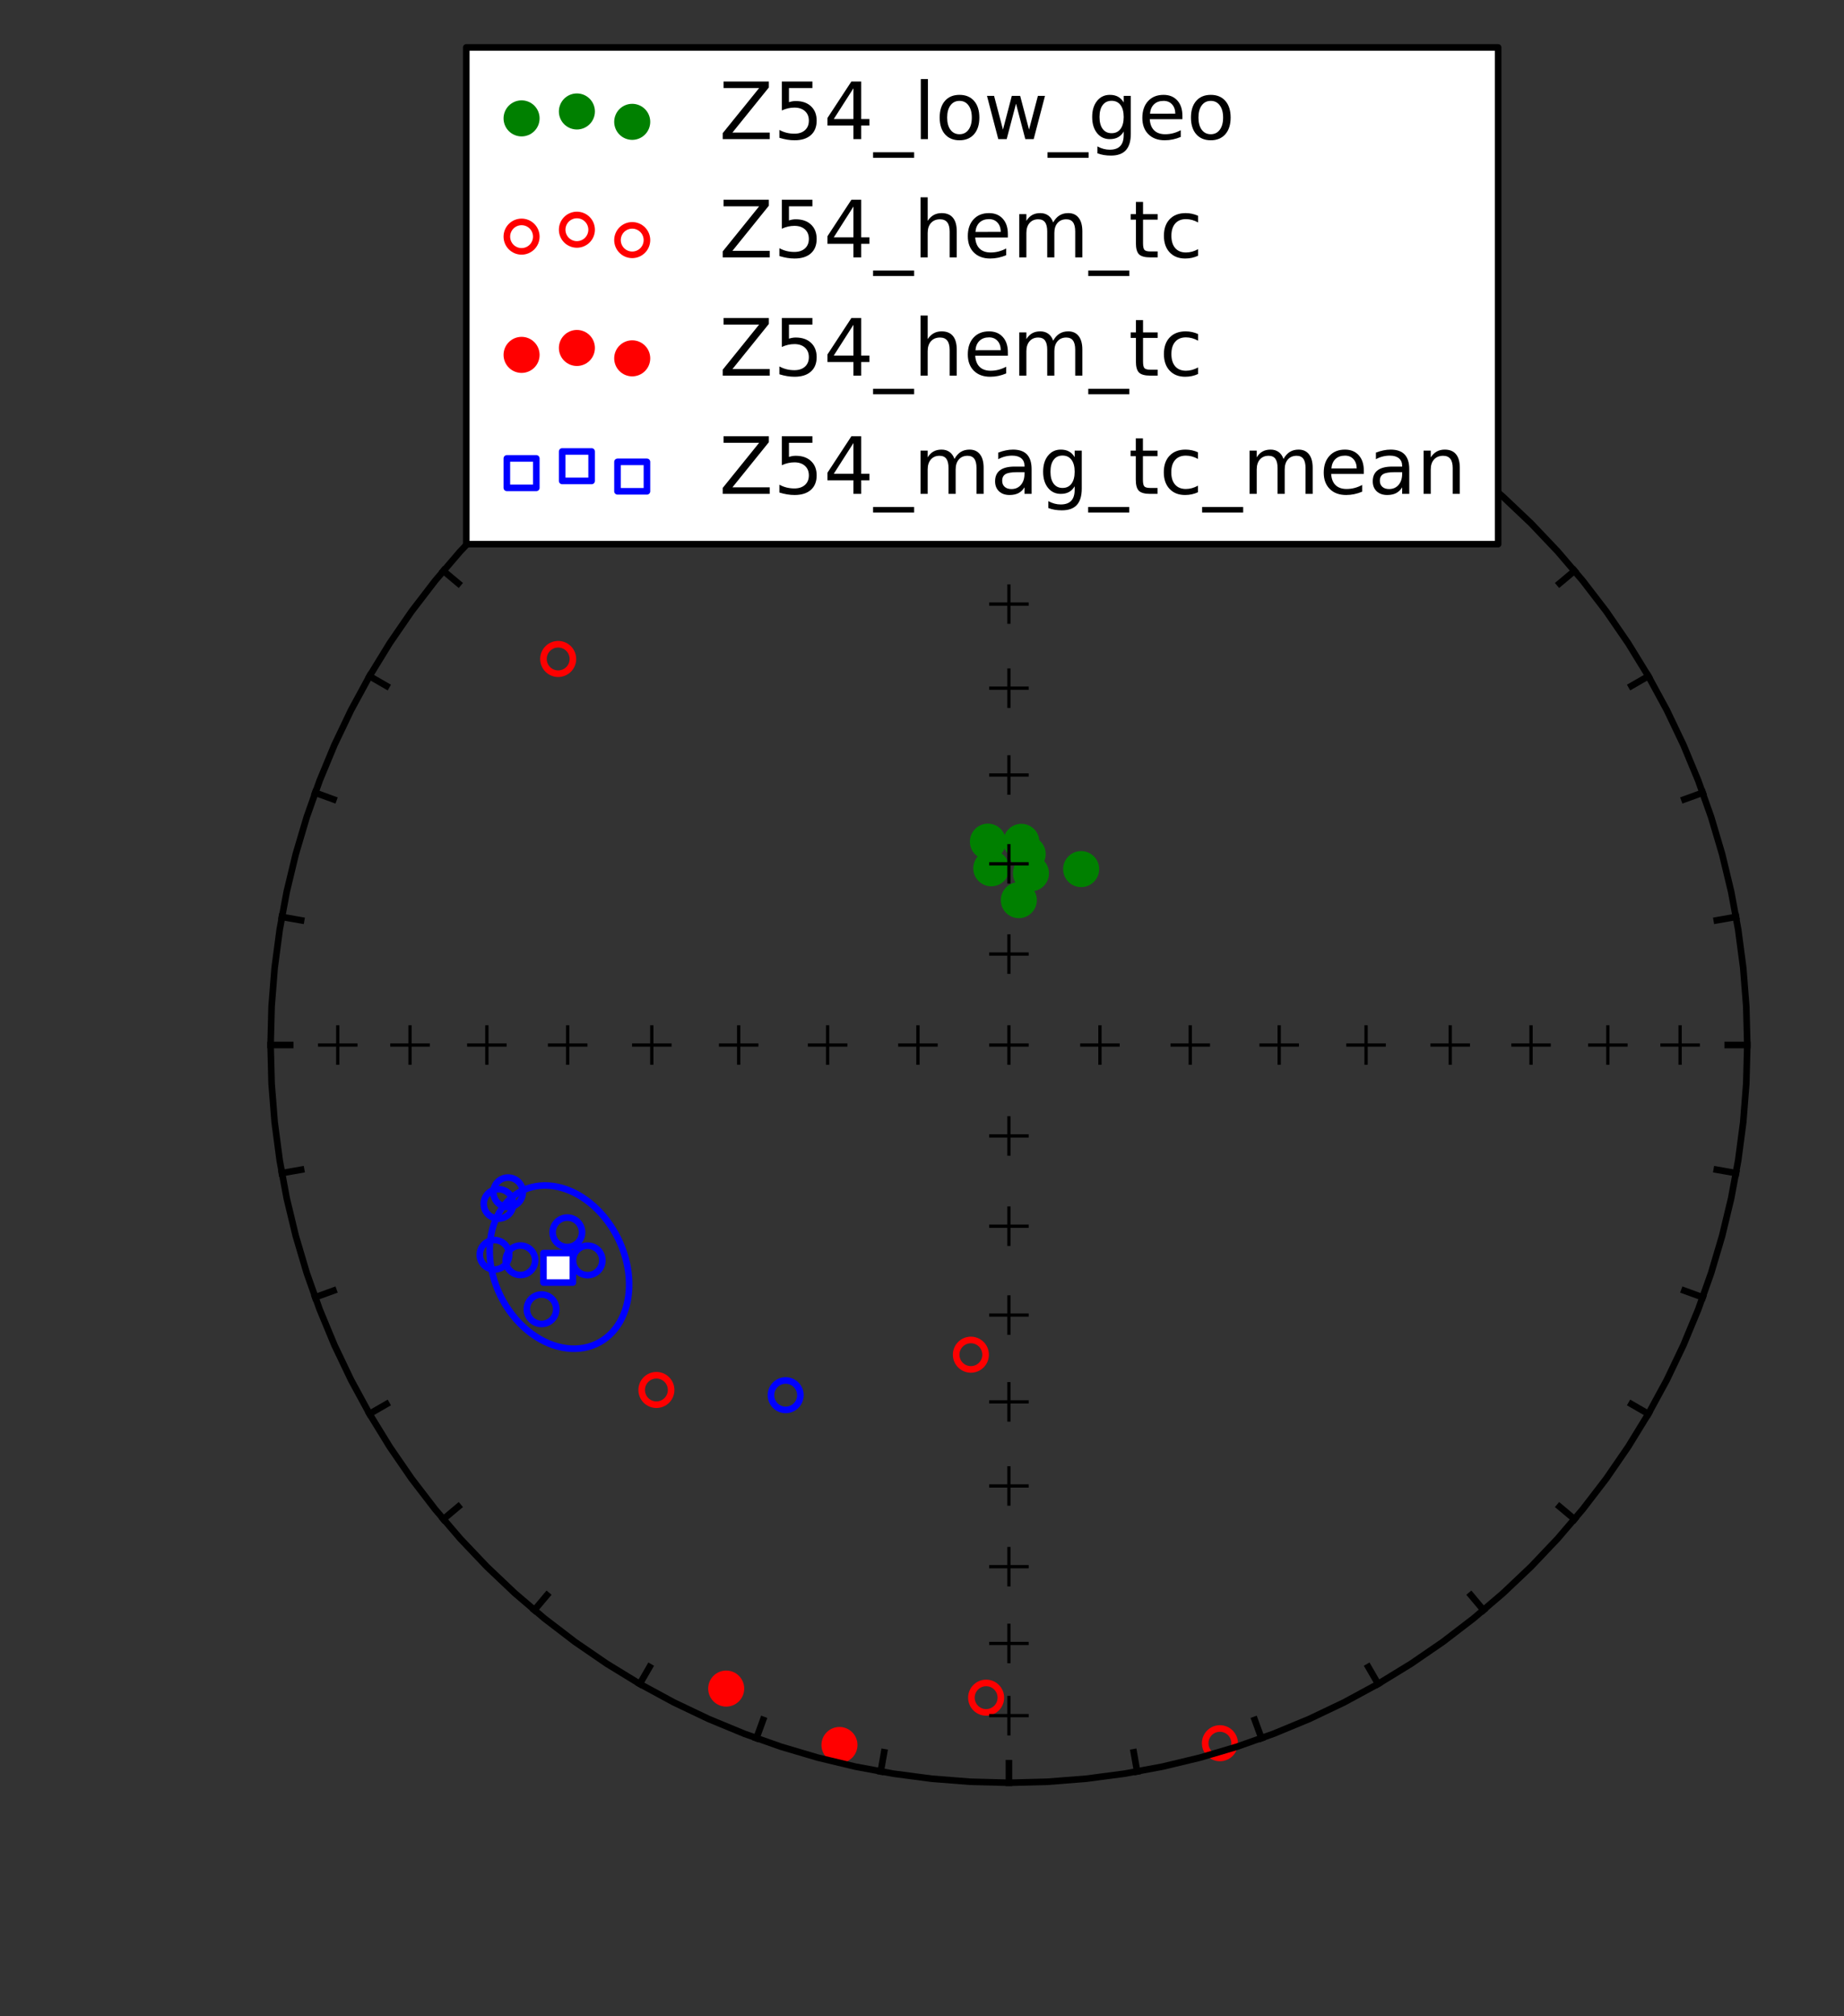 <?xml version="1.0" encoding="utf-8" standalone="no"?>
<!DOCTYPE svg PUBLIC "-//W3C//DTD SVG 1.1//EN"
  "http://www.w3.org/Graphics/SVG/1.1/DTD/svg11.dtd">
<!-- Created with matplotlib (http://matplotlib.org/) -->
<svg height="306pt" version="1.1" viewBox="0 0 280 306" width="280pt" xmlns="http://www.w3.org/2000/svg" xmlns:xlink="http://www.w3.org/1999/xlink">
 <rect x="0" y="0" width="280" height="306" fill="#333333" stroke="none"/>
 <defs>
  <style type="text/css">
*{stroke-linecap:butt;stroke-linejoin:round;stroke-miterlimit:100000;}
  </style>
 </defs>
 <g id="figure_1">
  <g id="patch_1">
   <path d="M 0 306.188 
L 280.466 306.188 
L 280.466 0 
L 0 0 
L 0 306.188 
z
" style="fill:none;"/>
  </g>
  <g id="axes_1">
   <g id="PathCollection_1">
    <defs>
     <path d="M 0 2.236 
C 0.593 2.236 1.162 2 1.581 1.581 
C 2 1.162 2.236 0.593 2.236 0 
C 2.236 -0.593 2 -1.162 1.581 -1.581 
C 1.162 -2 0.593 -2.236 0 -2.236 
C -0.593 -2.236 -1.162 -2 -1.581 -1.581 
C -2 -1.162 -2.236 -0.593 -2.236 0 
C -2.236 0.593 -2 1.162 -1.581 1.581 
C -1.162 2 -0.593 2.236 0 2.236 
z
" id="mafe1037459" style="stroke:#008000;"/>
    </defs>
    <g clip-path="url(#p8e1081df05)">
     <use style="fill:#008000;stroke:#008000;" x="150.008" xlink:href="#mafe1037459" y="127.745"/>
     <use style="fill:#008000;stroke:#008000;" x="155.09" xlink:href="#mafe1037459" y="127.774"/>
     <use style="fill:#008000;stroke:#008000;" x="156.544" xlink:href="#mafe1037459" y="132.551"/>
     <use style="fill:#008000;stroke:#008000;" x="164.165" xlink:href="#mafe1037459" y="131.91"/>
     <use style="fill:#008000;stroke:#008000;" x="150.521" xlink:href="#mafe1037459" y="131.79"/>
     <use style="fill:#008000;stroke:#008000;" x="154.702" xlink:href="#mafe1037459" y="136.622"/>
     <use style="fill:#008000;stroke:#008000;" x="156.047" xlink:href="#mafe1037459" y="129.619"/>
    </g>
   </g>
   <g id="PathCollection_2">
    <defs>
     <path d="M 0 2.236 
C 0.593 2.236 1.162 2 1.581 1.581 
C 2 1.162 2.236 0.593 2.236 0 
C 2.236 -0.593 2 -1.162 1.581 -1.581 
C 1.162 -2 0.593 -2.236 0 -2.236 
C -0.593 -2.236 -1.162 -2 -1.581 -1.581 
C -2 -1.162 -2.236 -0.593 -2.236 0 
C -2.236 0.593 -2 1.162 -1.581 1.581 
C -1.162 2 -0.593 2.236 0 2.236 
z
" id="C0_0_effc4c4418"/>
    </defs>
    <g clip-path="url(#p8e1081df05)">
     <use style="fill:none;stroke:#0000ff;" x="82.231" xlink:href="#C0_0_effc4c4418" y="198.713"/>
    </g>
    <g clip-path="url(#p8e1081df05)">
     <use style="fill:none;stroke:#0000ff;" x="86.149" xlink:href="#C0_0_effc4c4418" y="187.037"/>
    </g>
    <g clip-path="url(#p8e1081df05)">
     <use style="fill:none;stroke:#0000ff;" x="89.233" xlink:href="#C0_0_effc4c4418" y="191.304"/>
    </g>
    <g clip-path="url(#p8e1081df05)">
     <use style="fill:none;stroke:#0000ff;" x="79.029" xlink:href="#C0_0_effc4c4418" y="191.283"/>
    </g>
    <g clip-path="url(#p8e1081df05)">
     <use style="fill:none;stroke:#0000ff;" x="119.3" xlink:href="#C0_0_effc4c4418" y="211.758"/>
    </g>
    <g clip-path="url(#p8e1081df05)">
     <use style="fill:none;stroke:#0000ff;" x="75.084" xlink:href="#C0_0_effc4c4418" y="190.449"/>
    </g>
    <g clip-path="url(#p8e1081df05)">
     <use style="fill:none;stroke:#0000ff;" x="75.689" xlink:href="#C0_0_effc4c4418" y="182.723"/>
    </g>
    <g clip-path="url(#p8e1081df05)">
     <use style="fill:none;stroke:#0000ff;" x="77.151" xlink:href="#C0_0_effc4c4418" y="180.965"/>
    </g>
   </g>
   <g id="PathCollection_3">
    <defs>
     <path d="M 0 2.236 
C 0.593 2.236 1.162 2 1.581 1.581 
C 2 1.162 2.236 0.593 2.236 0 
C 2.236 -0.593 2 -1.162 1.581 -1.581 
C 1.162 -2 0.593 -2.236 0 -2.236 
C -0.593 -2.236 -1.162 -2 -1.581 -1.581 
C -2 -1.162 -2.236 -0.593 -2.236 0 
C -2.236 0.593 -2 1.162 -1.581 1.581 
C -1.162 2 -0.593 2.236 0 2.236 
z
" id="C1_0_624ee12e65"/>
    </defs>
    <g clip-path="url(#p8e1081df05)">
     <use style="fill:none;stroke:#ff0000;" x="185.236" xlink:href="#C1_0_624ee12e65" y="264.582"/>
    </g>
    <g clip-path="url(#p8e1081df05)">
     <use style="fill:none;stroke:#ff0000;" x="99.67" xlink:href="#C1_0_624ee12e65" y="210.966"/>
    </g>
    <g clip-path="url(#p8e1081df05)">
     <use style="fill:none;stroke:#ff0000;" x="147.423" xlink:href="#C1_0_624ee12e65" y="205.612"/>
    </g>
    <g clip-path="url(#p8e1081df05)">
     <use style="fill:none;stroke:#ff0000;" x="84.756" xlink:href="#C1_0_624ee12e65" y="100.018"/>
    </g>
    <g clip-path="url(#p8e1081df05)">
     <use style="fill:none;stroke:#ff0000;" x="125.069" xlink:href="#C1_0_624ee12e65" y="74.635"/>
    </g>
    <g clip-path="url(#p8e1081df05)">
     <use style="fill:none;stroke:#ff0000;" x="149.738" xlink:href="#C1_0_624ee12e65" y="257.668"/>
    </g>
   </g>
   <g id="PathCollection_4">
    <defs>
     <path d="M 0 2.236 
C 0.593 2.236 1.162 2 1.581 1.581 
C 2 1.162 2.236 0.593 2.236 0 
C 2.236 -0.593 2 -1.162 1.581 -1.581 
C 1.162 -2 0.593 -2.236 0 -2.236 
C -0.593 -2.236 -1.162 -2 -1.581 -1.581 
C -2 -1.162 -2.236 -0.593 -2.236 0 
C -2.236 0.593 -2 1.162 -1.581 1.581 
C -1.162 2 -0.593 2.236 0 2.236 
z
" id="m7f34f77a0b" style="stroke:#ff0000;"/>
    </defs>
    <g clip-path="url(#p8e1081df05)">
     <use style="fill:#ff0000;stroke:#ff0000;" x="110.269" xlink:href="#m7f34f77a0b" y="256.29"/>
     <use style="fill:#ff0000;stroke:#ff0000;" x="127.467" xlink:href="#m7f34f77a0b" y="264.85"/>
    </g>
   </g>
   <g id="PathCollection_5">
    <defs>
     <path d="M -2.236 2.236 
L 2.236 2.236 
L 2.236 -2.236 
L -2.236 -2.236 
z
" id="m9bbf972048" style="stroke:#0000ff;"/>
    </defs>
    <g clip-path="url(#p8e1081df05)">
     <use style="fill:#ffffff;stroke:#0000ff;" x="84.754" xlink:href="#m9bbf972048" y="192.429"/>
    </g>
   </g>
   <g id="line2d_1">
    <path clip-path="url(#p8e1081df05)" d="M 153.201 46.636 
L 159.069 46.789 
L 164.92 47.249 
L 170.74 48.015 
L 176.511 49.083 
L 182.218 50.451 
L 187.846 52.116 
L 193.379 54.073 
L 198.802 56.317 
L 204.099 58.84 
L 209.258 61.638 
L 214.262 64.701 
L 219.1 68.021 
L 223.756 71.59 
L 228.219 75.397 
L 232.477 79.432 
L 236.517 83.685 
L 240.329 88.142 
L 243.902 92.793 
L 247.227 97.625 
L 250.294 102.623 
L 253.094 107.775 
L 255.621 113.066 
L 257.868 118.482 
L 259.827 124.008 
L 261.494 129.629 
L 262.864 135.329 
L 263.934 141.093 
L 264.7 146.906 
L 265.16 152.75 
L 265.314 158.61 
L 265.16 164.47 
L 264.7 170.314 
L 263.934 176.127 
L 262.864 181.891 
L 261.494 187.591 
L 259.827 193.212 
L 257.868 198.738 
L 255.621 204.154 
L 253.094 209.445 
L 250.294 214.597 
L 247.227 219.595 
L 243.902 224.427 
L 240.329 229.078 
L 236.517 233.535 
L 232.477 237.788 
L 228.219 241.823 
L 223.756 245.63 
L 219.1 249.199 
L 214.262 252.519 
L 209.258 255.582 
L 204.099 258.38 
L 198.802 260.903 
L 193.379 263.147 
L 187.846 265.104 
L 182.218 266.769 
L 176.511 268.137 
L 170.74 269.205 
L 164.92 269.971 
L 159.069 270.431 
L 153.201 270.584 
L 147.334 270.431 
L 141.482 269.971 
L 135.663 269.205 
L 129.892 268.137 
L 124.184 266.769 
L 118.556 265.104 
L 113.024 263.147 
L 107.601 260.903 
L 102.303 258.38 
L 97.145 255.582 
L 92.14 252.519 
L 87.303 249.199 
L 82.646 245.63 
L 78.183 241.823 
L 73.926 237.788 
L 69.885 233.535 
L 66.073 229.078 
L 62.5 224.427 
L 59.176 219.595 
L 56.109 214.597 
L 53.308 209.445 
L 50.781 204.154 
L 48.535 198.738 
L 46.576 193.212 
L 44.909 187.591 
L 43.538 181.891 
L 42.469 176.127 
L 41.703 170.314 
L 41.242 164.47 
L 41.088 158.61 
L 41.242 152.75 
L 41.703 146.906 
L 42.469 141.093 
L 43.538 135.329 
L 44.909 129.629 
L 46.576 124.008 
L 48.535 118.482 
L 50.781 113.066 
L 53.308 107.775 
L 56.109 102.623 
L 59.176 97.625 
L 62.5 92.793 
L 66.073 88.142 
L 69.885 83.685 
L 73.926 79.432 
L 78.183 75.397 
L 82.646 71.59 
L 87.303 68.021 
L 92.14 64.701 
L 97.145 61.638 
L 102.303 58.84 
L 107.601 56.317 
L 113.024 54.073 
L 118.556 52.116 
L 124.184 50.451 
L 129.892 49.083 
L 135.663 48.015 
L 141.482 47.249 
L 147.334 46.789 
L 153.201 46.636 
L 153.201 46.636 
" style="fill:none;stroke:#000000;stroke-linecap:square;"/>
   </g>
   <g id="line2d_2">
    <defs>
     <path d="M -3 0 
L 3 0 
M 0 3 
L 0 -3 
" id="m94434e6645" style="stroke:#000000;stroke-width:0.5;"/>
    </defs>
    <g clip-path="url(#p8e1081df05)">
     <use style="stroke:#000000;stroke-width:0.5;" x="153.201" xlink:href="#m94434e6645" y="56.821"/>
     <use style="stroke:#000000;stroke-width:0.5;" x="153.201" xlink:href="#m94434e6645" y="67.781"/>
     <use style="stroke:#000000;stroke-width:0.5;" x="153.201" xlink:href="#m94434e6645" y="79.432"/>
     <use style="stroke:#000000;stroke-width:0.5;" x="153.201" xlink:href="#m94434e6645" y="91.686"/>
     <use style="stroke:#000000;stroke-width:0.5;" x="153.201" xlink:href="#m94434e6645" y="104.449"/>
     <use style="stroke:#000000;stroke-width:0.5;" x="153.201" xlink:href="#m94434e6645" y="117.625"/>
     <use style="stroke:#000000;stroke-width:0.5;" x="153.201" xlink:href="#m94434e6645" y="131.112"/>
     <use style="stroke:#000000;stroke-width:0.5;" x="153.201" xlink:href="#m94434e6645" y="144.808"/>
     <use style="stroke:#000000;stroke-width:0.5;" x="153.201" xlink:href="#m94434e6645" y="158.61"/>
    </g>
   </g>
   <g id="line2d_3">
    <g clip-path="url(#p8e1081df05)">
     <use style="stroke:#000000;stroke-width:0.5;" x="255.116" xlink:href="#m94434e6645" y="158.61"/>
     <use style="stroke:#000000;stroke-width:0.5;" x="244.143" xlink:href="#m94434e6645" y="158.61"/>
     <use style="stroke:#000000;stroke-width:0.5;" x="232.477" xlink:href="#m94434e6645" y="158.61"/>
     <use style="stroke:#000000;stroke-width:0.5;" x="220.208" xlink:href="#m94434e6645" y="158.61"/>
     <use style="stroke:#000000;stroke-width:0.5;" x="207.429" xlink:href="#m94434e6645" y="158.61"/>
     <use style="stroke:#000000;stroke-width:0.5;" x="194.237" xlink:href="#m94434e6645" y="158.61"/>
     <use style="stroke:#000000;stroke-width:0.5;" x="180.733" xlink:href="#m94434e6645" y="158.61"/>
     <use style="stroke:#000000;stroke-width:0.5;" x="167.02" xlink:href="#m94434e6645" y="158.61"/>
    </g>
   </g>
   <g id="line2d_4">
    <g clip-path="url(#p8e1081df05)">
     <use style="stroke:#000000;stroke-width:0.5;" x="153.201" xlink:href="#m94434e6645" y="260.399"/>
     <use style="stroke:#000000;stroke-width:0.5;" x="153.201" xlink:href="#m94434e6645" y="249.439"/>
     <use style="stroke:#000000;stroke-width:0.5;" x="153.201" xlink:href="#m94434e6645" y="237.788"/>
     <use style="stroke:#000000;stroke-width:0.5;" x="153.201" xlink:href="#m94434e6645" y="225.534"/>
     <use style="stroke:#000000;stroke-width:0.5;" x="153.201" xlink:href="#m94434e6645" y="212.771"/>
     <use style="stroke:#000000;stroke-width:0.5;" x="153.201" xlink:href="#m94434e6645" y="199.595"/>
     <use style="stroke:#000000;stroke-width:0.5;" x="153.201" xlink:href="#m94434e6645" y="186.108"/>
     <use style="stroke:#000000;stroke-width:0.5;" x="153.201" xlink:href="#m94434e6645" y="172.412"/>
    </g>
   </g>
   <g id="line2d_5">
    <g clip-path="url(#p8e1081df05)">
     <use style="stroke:#000000;stroke-width:0.5;" x="51.286" xlink:href="#m94434e6645" y="158.61"/>
     <use style="stroke:#000000;stroke-width:0.5;" x="62.26" xlink:href="#m94434e6645" y="158.61"/>
     <use style="stroke:#000000;stroke-width:0.5;" x="73.926" xlink:href="#m94434e6645" y="158.61"/>
     <use style="stroke:#000000;stroke-width:0.5;" x="86.195" xlink:href="#m94434e6645" y="158.61"/>
     <use style="stroke:#000000;stroke-width:0.5;" x="98.973" xlink:href="#m94434e6645" y="158.61"/>
     <use style="stroke:#000000;stroke-width:0.5;" x="112.165" xlink:href="#m94434e6645" y="158.61"/>
     <use style="stroke:#000000;stroke-width:0.5;" x="125.669" xlink:href="#m94434e6645" y="158.61"/>
     <use style="stroke:#000000;stroke-width:0.5;" x="139.383" xlink:href="#m94434e6645" y="158.61"/>
    </g>
   </g>
   <g id="line2d_6">
    <path clip-path="url(#p8e1081df05)" d="M 153.201 46.636 
L 153.201 47.617 
L 153.201 48.607 
L 153.201 49.605 
" style="fill:none;stroke:#000000;stroke-linecap:square;"/>
   </g>
   <g id="line2d_7">
    <path clip-path="url(#p8e1081df05)" d="M 172.669 48.337 
L 172.499 49.304 
L 172.327 50.278 
L 172.153 51.261 
" style="fill:none;stroke:#000000;stroke-linecap:square;"/>
   </g>
   <g id="line2d_8">
    <path clip-path="url(#p8e1081df05)" d="M 191.546 53.389 
L 191.21 54.311 
L 190.871 55.241 
L 190.529 56.179 
" style="fill:none;stroke:#000000;stroke-linecap:square;"/>
   </g>
   <g id="line2d_9">
    <path clip-path="url(#p8e1081df05)" d="M 209.258 61.638 
L 208.766 62.488 
L 208.271 63.345 
L 207.771 64.209 
" style="fill:none;stroke:#000000;stroke-linecap:square;"/>
   </g>
   <g id="line2d_10">
    <path clip-path="url(#p8e1081df05)" d="M 225.266 72.833 
L 224.634 73.585 
L 223.997 74.343 
L 223.355 75.108 
" style="fill:none;stroke:#000000;stroke-linecap:square;"/>
   </g>
   <g id="line2d_11">
    <path clip-path="url(#p8e1081df05)" d="M 239.085 86.634 
L 238.332 87.265 
L 237.573 87.902 
L 236.807 88.543 
" style="fill:none;stroke:#000000;stroke-linecap:square;"/>
   </g>
   <g id="line2d_12">
    <path clip-path="url(#p8e1081df05)" d="M 250.294 102.623 
L 249.443 103.114 
L 248.585 103.609 
L 247.719 104.108 
" style="fill:none;stroke:#000000;stroke-linecap:square;"/>
   </g>
   <g id="line2d_13">
    <path clip-path="url(#p8e1081df05)" d="M 258.553 120.313 
L 257.629 120.648 
L 256.698 120.987 
L 255.759 121.328 
" style="fill:none;stroke:#000000;stroke-linecap:square;"/>
   </g>
   <g id="line2d_14">
    <path clip-path="url(#p8e1081df05)" d="M 263.611 139.166 
L 262.643 139.336 
L 261.667 139.508 
L 260.683 139.682 
" style="fill:none;stroke:#000000;stroke-linecap:square;"/>
   </g>
   <g id="line2d_15">
    <path clip-path="url(#p8e1081df05)" d="M 265.314 158.61 
L 264.331 158.61 
L 263.34 158.61 
L 262.341 158.61 
" style="fill:none;stroke:#000000;stroke-linecap:square;"/>
   </g>
   <g id="line2d_16">
    <path clip-path="url(#p8e1081df05)" d="M 263.611 178.054 
L 262.643 177.884 
L 261.667 177.712 
L 260.683 177.538 
" style="fill:none;stroke:#000000;stroke-linecap:square;"/>
   </g>
   <g id="line2d_17">
    <path clip-path="url(#p8e1081df05)" d="M 258.553 196.907 
L 257.629 196.572 
L 256.698 196.233 
L 255.759 195.892 
" style="fill:none;stroke:#000000;stroke-linecap:square;"/>
   </g>
   <g id="line2d_18">
    <path clip-path="url(#p8e1081df05)" d="M 250.294 214.597 
L 249.443 214.106 
L 248.585 213.611 
L 247.719 213.112 
" style="fill:none;stroke:#000000;stroke-linecap:square;"/>
   </g>
   <g id="line2d_19">
    <path clip-path="url(#p8e1081df05)" d="M 239.085 230.586 
L 238.332 229.955 
L 237.573 229.318 
L 236.807 228.677 
" style="fill:none;stroke:#000000;stroke-linecap:square;"/>
   </g>
   <g id="line2d_20">
    <path clip-path="url(#p8e1081df05)" d="M 225.266 244.387 
L 224.634 243.635 
L 223.997 242.877 
L 223.355 242.112 
" style="fill:none;stroke:#000000;stroke-linecap:square;"/>
   </g>
   <g id="line2d_21">
    <path clip-path="url(#p8e1081df05)" d="M 209.258 255.582 
L 208.766 254.732 
L 208.271 253.875 
L 207.771 253.011 
" style="fill:none;stroke:#000000;stroke-linecap:square;"/>
   </g>
   <g id="line2d_22">
    <path clip-path="url(#p8e1081df05)" d="M 191.546 263.831 
L 191.21 262.909 
L 190.871 261.979 
L 190.529 261.041 
" style="fill:none;stroke:#000000;stroke-linecap:square;"/>
   </g>
   <g id="line2d_23">
    <path clip-path="url(#p8e1081df05)" d="M 172.669 268.883 
L 172.499 267.916 
L 172.327 266.942 
L 172.153 265.959 
" style="fill:none;stroke:#000000;stroke-linecap:square;"/>
   </g>
   <g id="line2d_24">
    <path clip-path="url(#p8e1081df05)" d="M 153.201 270.584 
L 153.201 269.603 
L 153.201 268.613 
L 153.201 267.615 
" style="fill:none;stroke:#000000;stroke-linecap:square;"/>
   </g>
   <g id="line2d_25">
    <path clip-path="url(#p8e1081df05)" d="M 133.733 268.883 
L 133.904 267.916 
L 134.076 266.942 
L 134.249 265.959 
" style="fill:none;stroke:#000000;stroke-linecap:square;"/>
   </g>
   <g id="line2d_26">
    <path clip-path="url(#p8e1081df05)" d="M 114.856 263.831 
L 115.192 262.909 
L 115.531 261.979 
L 115.873 261.041 
" style="fill:none;stroke:#000000;stroke-linecap:square;"/>
   </g>
   <g id="line2d_27">
    <path clip-path="url(#p8e1081df05)" d="M 97.145 255.582 
L 97.636 254.732 
L 98.132 253.875 
L 98.631 253.011 
" style="fill:none;stroke:#000000;stroke-linecap:square;"/>
   </g>
   <g id="line2d_28">
    <path clip-path="url(#p8e1081df05)" d="M 81.137 244.387 
L 81.768 243.635 
L 82.405 242.877 
L 83.048 242.112 
" style="fill:none;stroke:#000000;stroke-linecap:square;"/>
   </g>
   <g id="line2d_29">
    <path clip-path="url(#p8e1081df05)" d="M 67.318 230.586 
L 68.071 229.955 
L 68.83 229.318 
L 69.595 228.677 
" style="fill:none;stroke:#000000;stroke-linecap:square;"/>
   </g>
   <g id="line2d_30">
    <path clip-path="url(#p8e1081df05)" d="M 56.109 214.597 
L 56.96 214.106 
L 57.818 213.611 
L 58.684 213.112 
" style="fill:none;stroke:#000000;stroke-linecap:square;"/>
   </g>
   <g id="line2d_31">
    <path clip-path="url(#p8e1081df05)" d="M 47.85 196.907 
L 48.773 196.572 
L 49.704 196.233 
L 50.644 195.892 
" style="fill:none;stroke:#000000;stroke-linecap:square;"/>
   </g>
   <g id="line2d_32">
    <path clip-path="url(#p8e1081df05)" d="M 42.792 178.054 
L 43.759 177.884 
L 44.735 177.712 
L 45.72 177.538 
" style="fill:none;stroke:#000000;stroke-linecap:square;"/>
   </g>
   <g id="line2d_33">
    <path clip-path="url(#p8e1081df05)" d="M 41.088 158.61 
L 42.071 158.61 
L 43.062 158.61 
L 44.062 158.61 
" style="fill:none;stroke:#000000;stroke-linecap:square;"/>
   </g>
   <g id="line2d_34">
    <path clip-path="url(#p8e1081df05)" d="M 42.792 139.166 
L 43.759 139.336 
L 44.735 139.508 
L 45.72 139.682 
" style="fill:none;stroke:#000000;stroke-linecap:square;"/>
   </g>
   <g id="line2d_35">
    <path clip-path="url(#p8e1081df05)" d="M 47.85 120.313 
L 48.773 120.648 
L 49.704 120.987 
L 50.644 121.328 
" style="fill:none;stroke:#000000;stroke-linecap:square;"/>
   </g>
   <g id="line2d_36">
    <path clip-path="url(#p8e1081df05)" d="M 56.109 102.623 
L 56.96 103.114 
L 57.818 103.609 
L 58.684 104.108 
" style="fill:none;stroke:#000000;stroke-linecap:square;"/>
   </g>
   <g id="line2d_37">
    <path clip-path="url(#p8e1081df05)" d="M 67.318 86.634 
L 68.071 87.265 
L 68.83 87.902 
L 69.595 88.543 
" style="fill:none;stroke:#000000;stroke-linecap:square;"/>
   </g>
   <g id="line2d_38">
    <path clip-path="url(#p8e1081df05)" d="M 81.137 72.833 
L 81.768 73.585 
L 82.405 74.343 
L 83.048 75.108 
" style="fill:none;stroke:#000000;stroke-linecap:square;"/>
   </g>
   <g id="line2d_39">
    <path clip-path="url(#p8e1081df05)" d="M 97.145 61.638 
L 97.636 62.488 
L 98.132 63.345 
L 98.631 64.209 
" style="fill:none;stroke:#000000;stroke-linecap:square;"/>
   </g>
   <g id="line2d_40">
    <path clip-path="url(#p8e1081df05)" d="M 114.856 53.389 
L 115.192 54.311 
L 115.531 55.241 
L 115.873 56.179 
" style="fill:none;stroke:#000000;stroke-linecap:square;"/>
   </g>
   <g id="line2d_41">
    <path clip-path="url(#p8e1081df05)" d="M 133.733 48.337 
L 133.904 49.304 
L 134.076 50.278 
L 134.249 51.261 
" style="fill:none;stroke:#000000;stroke-linecap:square;"/>
   </g>
   <g id="line2d_42">
    <path clip-path="url(#p8e1081df05)" d="M 79.601 180.573 
L 79.039 180.843 
L 78.499 181.16 
L 77.983 181.522 
L 77.493 181.929 
L 77.031 182.378 
L 76.6 182.869 
L 76.202 183.399 
L 75.838 183.967 
L 75.511 184.571 
L 75.221 185.208 
L 74.971 185.876 
L 74.762 186.573 
L 74.595 187.294 
L 74.471 188.038 
L 74.391 188.801 
L 74.355 189.581 
L 74.364 190.372 
L 74.418 191.174 
L 74.516 191.981 
L 74.66 192.79 
L 74.848 193.597 
L 75.079 194.4 
L 75.353 195.194 
L 75.669 195.976 
L 76.025 196.742 
L 76.419 197.49 
L 76.85 198.215 
L 77.315 198.914 
L 77.814 199.585 
L 78.343 200.224 
L 78.899 200.829 
L 79.482 201.397 
L 80.086 201.926 
L 80.711 202.414 
L 81.353 202.858 
L 82.009 203.257 
L 82.677 203.61 
L 83.352 203.915 
L 84.033 204.172 
L 84.717 204.379 
L 85.399 204.535 
L 86.079 204.642 
L 86.752 204.698 
L 87.415 204.703 
L 88.067 204.659 
L 88.705 204.565 
L 89.326 204.423 
L 89.927 204.233 
L 90.507 203.996 
L 91.064 203.714 
L 91.594 203.388 
L 92.097 203.02 
L 92.571 202.611 
L 93.014 202.164 
L 93.424 201.679 
L 93.801 201.16 
L 94.143 200.609 
L 94.449 200.027 
L 94.719 199.418 
L 94.951 198.783 
L 95.144 198.124 
L 95.3 197.446 
L 95.416 196.749 
L 95.494 196.037 
L 95.532 195.312 
L 95.531 194.577 
L 95.491 193.835 
L 95.413 193.088 
L 95.296 192.338 
L 95.142 191.589 
L 94.951 190.844 
L 94.724 190.104 
L 94.461 189.372 
L 94.164 188.651 
L 93.833 187.943 
L 93.471 187.252 
L 93.077 186.578 
L 92.654 185.926 
L 92.203 185.296 
L 91.726 184.692 
L 91.223 184.115 
L 90.697 183.568 
L 90.15 183.052 
L 89.584 182.57 
L 88.999 182.124 
L 88.399 181.714 
L 87.786 181.343 
L 87.16 181.013 
L 86.526 180.725 
L 85.885 180.479 
L 85.239 180.278 
L 84.59 180.122 
L 83.941 180.012 
L 83.295 179.949 
L 82.653 179.933 
L 82.019 179.966 
L 81.394 180.046 
L 80.781 180.174 
L 80.183 180.349 
L 79.601 180.573 
" style="fill:none;stroke:#0000ff;stroke-linecap:square;"/>
   </g>
   <g id="legend_1">
    <g id="patch_2">
     <path d="M 70.798 82.59 
L 227.483 82.59 
L 227.483 7.2 
L 70.798 7.2 
z
" style="fill:#ffffff;stroke:#000000;stroke-linejoin:miter;"/>
    </g>
    <g id="PathCollection_6">
     <path d="M 79.198 20.204 
C 79.791 20.204 80.36 19.969 80.779 19.549 
C 81.199 19.13 81.434 18.561 81.434 17.968 
C 81.434 17.375 81.199 16.806 80.779 16.387 
C 80.36 15.968 79.791 15.732 79.198 15.732 
C 78.605 15.732 78.037 15.968 77.617 16.387 
C 77.198 16.806 76.962 17.375 76.962 17.968 
C 76.962 18.561 77.198 19.13 77.617 19.549 
C 78.037 19.969 78.605 20.204 79.198 20.204 
z
" style="fill:#008000;stroke:#008000;"/>
     <path d="M 87.598 19.154 
C 88.191 19.154 88.76 18.919 89.179 18.499 
C 89.599 18.08 89.834 17.511 89.834 16.918 
C 89.834 16.325 89.599 15.756 89.179 15.337 
C 88.76 14.918 88.191 14.682 87.598 14.682 
C 87.005 14.682 86.437 14.918 86.017 15.337 
C 85.598 15.756 85.362 16.325 85.362 16.918 
C 85.362 17.511 85.598 18.08 86.017 18.499 
C 86.437 18.919 87.005 19.154 87.598 19.154 
z
" style="fill:#008000;stroke:#008000;"/>
     <path d="M 95.998 20.729 
C 96.591 20.729 97.16 20.494 97.579 20.074 
C 97.999 19.655 98.234 19.086 98.234 18.493 
C 98.234 17.9 97.999 17.331 97.579 16.912 
C 97.16 16.493 96.591 16.257 95.998 16.257 
C 95.405 16.257 94.837 16.493 94.417 16.912 
C 93.998 17.331 93.762 17.9 93.762 18.493 
C 93.762 19.086 93.998 19.655 94.417 20.074 
C 94.837 20.494 95.405 20.729 95.998 20.729 
z
" style="fill:#008000;stroke:#008000;"/>
    </g>
    <g id="text_1">
     <!-- Z54_low_geo -->
     <defs>
      <path d="M 5.609 72.906 
L 62.891 72.906 
L 62.891 65.375 
L 16.797 8.297 
L 64.016 8.297 
L 64.016 0 
L 4.5 0 
L 4.5 7.516 
L 50.594 64.594 
L 5.609 64.594 
z
" id="BitstreamVeraSans-Roman-5a"/>
      <path d="M 37.797 64.312 
L 12.891 25.391 
L 37.797 25.391 
z
M 35.203 72.906 
L 47.609 72.906 
L 47.609 25.391 
L 58.016 25.391 
L 58.016 17.188 
L 47.609 17.188 
L 47.609 0 
L 37.797 0 
L 37.797 17.188 
L 4.891 17.188 
L 4.891 26.703 
z
" id="BitstreamVeraSans-Roman-34"/>
      <path d="M 50.984 -16.609 
L 50.984 -23.578 
L -0.984 -23.578 
L -0.984 -16.609 
z
" id="BitstreamVeraSans-Roman-5f"/>
      <path d="M 10.797 72.906 
L 49.516 72.906 
L 49.516 64.594 
L 19.828 64.594 
L 19.828 46.734 
Q 21.969 47.469 24.109 47.828 
Q 26.266 48.188 28.422 48.188 
Q 40.625 48.188 47.75 41.5 
Q 54.891 34.812 54.891 23.391 
Q 54.891 11.625 47.562 5.094 
Q 40.234 -1.422 26.906 -1.422 
Q 22.312 -1.422 17.547 -0.641 
Q 12.797 0.141 7.719 1.703 
L 7.719 11.625 
Q 12.109 9.234 16.797 8.062 
Q 21.484 6.891 26.703 6.891 
Q 35.156 6.891 40.078 11.328 
Q 45.016 15.766 45.016 23.391 
Q 45.016 31 40.078 35.438 
Q 35.156 39.891 26.703 39.891 
Q 22.75 39.891 18.812 39.016 
Q 14.891 38.141 10.797 36.281 
z
" id="BitstreamVeraSans-Roman-35"/>
      <path d="M 30.609 48.391 
Q 23.391 48.391 19.188 42.75 
Q 14.984 37.109 14.984 27.297 
Q 14.984 17.484 19.156 11.844 
Q 23.344 6.203 30.609 6.203 
Q 37.797 6.203 41.984 11.859 
Q 46.188 17.531 46.188 27.297 
Q 46.188 37.016 41.984 42.703 
Q 37.797 48.391 30.609 48.391 
M 30.609 56 
Q 42.328 56 49.016 48.375 
Q 55.719 40.766 55.719 27.297 
Q 55.719 13.875 49.016 6.219 
Q 42.328 -1.422 30.609 -1.422 
Q 18.844 -1.422 12.172 6.219 
Q 5.516 13.875 5.516 27.297 
Q 5.516 40.766 12.172 48.375 
Q 18.844 56 30.609 56 
" id="BitstreamVeraSans-Roman-6f"/>
      <path d="M 9.422 75.984 
L 18.406 75.984 
L 18.406 0 
L 9.422 0 
z
" id="BitstreamVeraSans-Roman-6c"/>
      <path d="M 56.203 29.594 
L 56.203 25.203 
L 14.891 25.203 
Q 15.484 15.922 20.484 11.062 
Q 25.484 6.203 34.422 6.203 
Q 39.594 6.203 44.453 7.469 
Q 49.312 8.734 54.109 11.281 
L 54.109 2.781 
Q 49.266 0.734 44.188 -0.344 
Q 39.109 -1.422 33.891 -1.422 
Q 20.797 -1.422 13.156 6.188 
Q 5.516 13.812 5.516 26.812 
Q 5.516 40.234 12.766 48.109 
Q 20.016 56 32.328 56 
Q 43.359 56 49.781 48.891 
Q 56.203 41.797 56.203 29.594 
M 47.219 32.234 
Q 47.125 39.594 43.094 43.984 
Q 39.062 48.391 32.422 48.391 
Q 24.906 48.391 20.391 44.141 
Q 15.875 39.891 15.188 32.172 
z
" id="BitstreamVeraSans-Roman-65"/>
      <path d="M 4.203 54.688 
L 13.188 54.688 
L 24.422 12.016 
L 35.594 54.688 
L 46.188 54.688 
L 57.422 12.016 
L 68.609 54.688 
L 77.594 54.688 
L 63.281 0 
L 52.688 0 
L 40.922 44.828 
L 29.109 0 
L 18.5 0 
z
" id="BitstreamVeraSans-Roman-77"/>
      <path d="M 45.406 27.984 
Q 45.406 37.75 41.375 43.109 
Q 37.359 48.484 30.078 48.484 
Q 22.859 48.484 18.828 43.109 
Q 14.797 37.75 14.797 27.984 
Q 14.797 18.266 18.828 12.891 
Q 22.859 7.516 30.078 7.516 
Q 37.359 7.516 41.375 12.891 
Q 45.406 18.266 45.406 27.984 
M 54.391 6.781 
Q 54.391 -7.172 48.188 -13.984 
Q 42 -20.797 29.203 -20.797 
Q 24.469 -20.797 20.266 -20.094 
Q 16.062 -19.391 12.109 -17.922 
L 12.109 -9.188 
Q 16.062 -11.328 19.922 -12.344 
Q 23.781 -13.375 27.781 -13.375 
Q 36.625 -13.375 41.016 -8.766 
Q 45.406 -4.156 45.406 5.172 
L 45.406 9.625 
Q 42.625 4.781 38.281 2.391 
Q 33.938 0 27.875 0 
Q 17.828 0 11.672 7.656 
Q 5.516 15.328 5.516 27.984 
Q 5.516 40.672 11.672 48.328 
Q 17.828 56 27.875 56 
Q 33.938 56 38.281 53.609 
Q 42.625 51.219 45.406 46.391 
L 45.406 54.688 
L 54.391 54.688 
z
" id="BitstreamVeraSans-Roman-67"/>
     </defs>
     <g transform="translate(109.198 21.118)scale(0.12 -0.12)">
      <use xlink:href="#BitstreamVeraSans-Roman-5a"/>
      <use x="68.506" xlink:href="#BitstreamVeraSans-Roman-35"/>
      <use x="132.129" xlink:href="#BitstreamVeraSans-Roman-34"/>
      <use x="195.752" xlink:href="#BitstreamVeraSans-Roman-5f"/>
      <use x="245.752" xlink:href="#BitstreamVeraSans-Roman-6c"/>
      <use x="273.535" xlink:href="#BitstreamVeraSans-Roman-6f"/>
      <use x="334.717" xlink:href="#BitstreamVeraSans-Roman-77"/>
      <use x="416.504" xlink:href="#BitstreamVeraSans-Roman-5f"/>
      <use x="466.504" xlink:href="#BitstreamVeraSans-Roman-67"/>
      <use x="529.98" xlink:href="#BitstreamVeraSans-Roman-65"/>
      <use x="591.504" xlink:href="#BitstreamVeraSans-Roman-6f"/>
     </g>
    </g>
    <g id="PathCollection_7">
     <path d="M 79.198 38.152 
C 79.791 38.152 80.36 37.916 80.779 37.497 
C 81.199 37.077 81.434 36.509 81.434 35.916 
C 81.434 35.323 81.199 34.754 80.779 34.334 
C 80.36 33.915 79.791 33.68 79.198 33.68 
C 78.605 33.68 78.037 33.915 77.617 34.334 
C 77.198 34.754 76.962 35.323 76.962 35.916 
C 76.962 36.509 77.198 37.077 77.617 37.497 
C 78.037 37.916 78.605 38.152 79.198 38.152 
L 79.198 38.152 
z
" style="fill:none;stroke:#ff0000;"/>
     <path d="M 87.598 37.102 
C 88.191 37.102 88.76 36.866 89.179 36.447 
C 89.599 36.027 89.834 35.459 89.834 34.866 
C 89.834 34.273 89.599 33.704 89.179 33.284 
C 88.76 32.865 88.191 32.63 87.598 32.63 
C 87.005 32.63 86.437 32.865 86.017 33.284 
C 85.598 33.704 85.362 34.273 85.362 34.866 
C 85.362 35.459 85.598 36.027 86.017 36.447 
C 86.437 36.866 87.005 37.102 87.598 37.102 
L 87.598 37.102 
z
" style="fill:none;stroke:#ff0000;"/>
     <path d="M 95.998 38.677 
C 96.591 38.677 97.16 38.441 97.579 38.022 
C 97.999 37.602 98.234 37.034 98.234 36.441 
C 98.234 35.848 97.999 35.279 97.579 34.859 
C 97.16 34.44 96.591 34.205 95.998 34.205 
C 95.405 34.205 94.837 34.44 94.417 34.859 
C 93.998 35.279 93.762 35.848 93.762 36.441 
C 93.762 37.034 93.998 37.602 94.417 38.022 
C 94.837 38.441 95.405 38.677 95.998 38.677 
L 95.998 38.677 
z
" style="fill:none;stroke:#ff0000;"/>
    </g>
    <g id="text_2">
     <!-- Z54_hem_tc -->
     <defs>
      <path d="M 52 44.188 
Q 55.375 50.25 60.062 53.125 
Q 64.75 56 71.094 56 
Q 79.641 56 84.281 50.016 
Q 88.922 44.047 88.922 33.016 
L 88.922 0 
L 79.891 0 
L 79.891 32.719 
Q 79.891 40.578 77.094 44.375 
Q 74.312 48.188 68.609 48.188 
Q 61.625 48.188 57.562 43.547 
Q 53.516 38.922 53.516 30.906 
L 53.516 0 
L 44.484 0 
L 44.484 32.719 
Q 44.484 40.625 41.703 44.406 
Q 38.922 48.188 33.109 48.188 
Q 26.219 48.188 22.156 43.531 
Q 18.109 38.875 18.109 30.906 
L 18.109 0 
L 9.078 0 
L 9.078 54.688 
L 18.109 54.688 
L 18.109 46.188 
Q 21.188 51.219 25.484 53.609 
Q 29.781 56 35.688 56 
Q 41.656 56 45.828 52.969 
Q 50 49.953 52 44.188 
" id="BitstreamVeraSans-Roman-6d"/>
      <path d="M 18.312 70.219 
L 18.312 54.688 
L 36.812 54.688 
L 36.812 47.703 
L 18.312 47.703 
L 18.312 18.016 
Q 18.312 11.328 20.141 9.422 
Q 21.969 7.516 27.594 7.516 
L 36.812 7.516 
L 36.812 0 
L 27.594 0 
Q 17.188 0 13.234 3.875 
Q 9.281 7.766 9.281 18.016 
L 9.281 47.703 
L 2.688 47.703 
L 2.688 54.688 
L 9.281 54.688 
L 9.281 70.219 
z
" id="BitstreamVeraSans-Roman-74"/>
      <path d="M 54.891 33.016 
L 54.891 0 
L 45.906 0 
L 45.906 32.719 
Q 45.906 40.484 42.875 44.328 
Q 39.844 48.188 33.797 48.188 
Q 26.516 48.188 22.312 43.547 
Q 18.109 38.922 18.109 30.906 
L 18.109 0 
L 9.078 0 
L 9.078 75.984 
L 18.109 75.984 
L 18.109 46.188 
Q 21.344 51.125 25.703 53.562 
Q 30.078 56 35.797 56 
Q 45.219 56 50.047 50.172 
Q 54.891 44.344 54.891 33.016 
" id="BitstreamVeraSans-Roman-68"/>
      <path d="M 48.781 52.594 
L 48.781 44.188 
Q 44.969 46.297 41.141 47.344 
Q 37.312 48.391 33.406 48.391 
Q 24.656 48.391 19.812 42.844 
Q 14.984 37.312 14.984 27.297 
Q 14.984 17.281 19.812 11.734 
Q 24.656 6.203 33.406 6.203 
Q 37.312 6.203 41.141 7.25 
Q 44.969 8.297 48.781 10.406 
L 48.781 2.094 
Q 45.016 0.344 40.984 -0.531 
Q 36.969 -1.422 32.422 -1.422 
Q 20.062 -1.422 12.781 6.344 
Q 5.516 14.109 5.516 27.297 
Q 5.516 40.672 12.859 48.328 
Q 20.219 56 33.016 56 
Q 37.156 56 41.109 55.141 
Q 45.062 54.297 48.781 52.594 
" id="BitstreamVeraSans-Roman-63"/>
     </defs>
     <g transform="translate(109.198 39.066)scale(0.12 -0.12)">
      <use xlink:href="#BitstreamVeraSans-Roman-5a"/>
      <use x="68.506" xlink:href="#BitstreamVeraSans-Roman-35"/>
      <use x="132.129" xlink:href="#BitstreamVeraSans-Roman-34"/>
      <use x="195.752" xlink:href="#BitstreamVeraSans-Roman-5f"/>
      <use x="245.752" xlink:href="#BitstreamVeraSans-Roman-68"/>
      <use x="309.131" xlink:href="#BitstreamVeraSans-Roman-65"/>
      <use x="370.654" xlink:href="#BitstreamVeraSans-Roman-6d"/>
      <use x="468.066" xlink:href="#BitstreamVeraSans-Roman-5f"/>
      <use x="518.066" xlink:href="#BitstreamVeraSans-Roman-74"/>
      <use x="557.275" xlink:href="#BitstreamVeraSans-Roman-63"/>
     </g>
    </g>
    <g id="PathCollection_8">
     <path d="M 79.198 56.099 
C 79.791 56.099 80.36 55.864 80.779 55.444 
C 81.199 55.025 81.434 54.456 81.434 53.863 
C 81.434 53.27 81.199 52.701 80.779 52.282 
C 80.36 51.863 79.791 51.627 79.198 51.627 
C 78.605 51.627 78.037 51.863 77.617 52.282 
C 77.198 52.701 76.962 53.27 76.962 53.863 
C 76.962 54.456 77.198 55.025 77.617 55.444 
C 78.037 55.864 78.605 56.099 79.198 56.099 
z
" style="fill:#ff0000;stroke:#ff0000;"/>
     <path d="M 87.598 55.049 
C 88.191 55.049 88.76 54.814 89.179 54.394 
C 89.599 53.975 89.834 53.406 89.834 52.813 
C 89.834 52.22 89.599 51.651 89.179 51.232 
C 88.76 50.813 88.191 50.577 87.598 50.577 
C 87.005 50.577 86.437 50.813 86.017 51.232 
C 85.598 51.651 85.362 52.22 85.362 52.813 
C 85.362 53.406 85.598 53.975 86.017 54.394 
C 86.437 54.814 87.005 55.049 87.598 55.049 
z
" style="fill:#ff0000;stroke:#ff0000;"/>
     <path d="M 95.998 56.624 
C 96.591 56.624 97.16 56.389 97.579 55.969 
C 97.999 55.55 98.234 54.981 98.234 54.388 
C 98.234 53.795 97.999 53.226 97.579 52.807 
C 97.16 52.388 96.591 52.152 95.998 52.152 
C 95.405 52.152 94.837 52.388 94.417 52.807 
C 93.998 53.226 93.762 53.795 93.762 54.388 
C 93.762 54.981 93.998 55.55 94.417 55.969 
C 94.837 56.389 95.405 56.624 95.998 56.624 
z
" style="fill:#ff0000;stroke:#ff0000;"/>
    </g>
    <g id="text_3">
     <!-- Z54_hem_tc -->
     <g transform="translate(109.198 57.013)scale(0.12 -0.12)">
      <use xlink:href="#BitstreamVeraSans-Roman-5a"/>
      <use x="68.506" xlink:href="#BitstreamVeraSans-Roman-35"/>
      <use x="132.129" xlink:href="#BitstreamVeraSans-Roman-34"/>
      <use x="195.752" xlink:href="#BitstreamVeraSans-Roman-5f"/>
      <use x="245.752" xlink:href="#BitstreamVeraSans-Roman-68"/>
      <use x="309.131" xlink:href="#BitstreamVeraSans-Roman-65"/>
      <use x="370.654" xlink:href="#BitstreamVeraSans-Roman-6d"/>
      <use x="468.066" xlink:href="#BitstreamVeraSans-Roman-5f"/>
      <use x="518.066" xlink:href="#BitstreamVeraSans-Roman-74"/>
      <use x="557.275" xlink:href="#BitstreamVeraSans-Roman-63"/>
     </g>
    </g>
    <g id="PathCollection_9">
     <path d="M 76.962 74.047 
L 81.434 74.047 
L 81.434 69.575 
L 76.962 69.575 
z
" style="fill:#ffffff;stroke:#0000ff;"/>
     <path d="M 85.362 72.997 
L 89.834 72.997 
L 89.834 68.525 
L 85.362 68.525 
z
" style="fill:#ffffff;stroke:#0000ff;"/>
     <path d="M 93.762 74.572 
L 98.234 74.572 
L 98.234 70.1 
L 93.762 70.1 
z
" style="fill:#ffffff;stroke:#0000ff;"/>
    </g>
    <g id="text_4">
     <!-- Z54_mag_tc_mean -->
     <defs>
      <path d="M 54.891 33.016 
L 54.891 0 
L 45.906 0 
L 45.906 32.719 
Q 45.906 40.484 42.875 44.328 
Q 39.844 48.188 33.797 48.188 
Q 26.516 48.188 22.312 43.547 
Q 18.109 38.922 18.109 30.906 
L 18.109 0 
L 9.078 0 
L 9.078 54.688 
L 18.109 54.688 
L 18.109 46.188 
Q 21.344 51.125 25.703 53.562 
Q 30.078 56 35.797 56 
Q 45.219 56 50.047 50.172 
Q 54.891 44.344 54.891 33.016 
" id="BitstreamVeraSans-Roman-6e"/>
      <path d="M 34.281 27.484 
Q 23.391 27.484 19.188 25 
Q 14.984 22.516 14.984 16.5 
Q 14.984 11.719 18.141 8.906 
Q 21.297 6.109 26.703 6.109 
Q 34.188 6.109 38.703 11.406 
Q 43.219 16.703 43.219 25.484 
L 43.219 27.484 
z
M 52.203 31.203 
L 52.203 0 
L 43.219 0 
L 43.219 8.297 
Q 40.141 3.328 35.547 0.953 
Q 30.953 -1.422 24.312 -1.422 
Q 15.922 -1.422 10.953 3.297 
Q 6 8.016 6 15.922 
Q 6 25.141 12.172 29.828 
Q 18.359 34.516 30.609 34.516 
L 43.219 34.516 
L 43.219 35.406 
Q 43.219 41.609 39.141 45 
Q 35.062 48.391 27.688 48.391 
Q 23 48.391 18.547 47.266 
Q 14.109 46.141 10.016 43.891 
L 10.016 52.203 
Q 14.938 54.109 19.578 55.047 
Q 24.219 56 28.609 56 
Q 40.484 56 46.344 49.844 
Q 52.203 43.703 52.203 31.203 
" id="BitstreamVeraSans-Roman-61"/>
     </defs>
     <g transform="translate(109.198 74.961)scale(0.12 -0.12)">
      <use xlink:href="#BitstreamVeraSans-Roman-5a"/>
      <use x="68.506" xlink:href="#BitstreamVeraSans-Roman-35"/>
      <use x="132.129" xlink:href="#BitstreamVeraSans-Roman-34"/>
      <use x="195.752" xlink:href="#BitstreamVeraSans-Roman-5f"/>
      <use x="245.752" xlink:href="#BitstreamVeraSans-Roman-6d"/>
      <use x="343.164" xlink:href="#BitstreamVeraSans-Roman-61"/>
      <use x="404.443" xlink:href="#BitstreamVeraSans-Roman-67"/>
      <use x="467.92" xlink:href="#BitstreamVeraSans-Roman-5f"/>
      <use x="517.92" xlink:href="#BitstreamVeraSans-Roman-74"/>
      <use x="557.129" xlink:href="#BitstreamVeraSans-Roman-63"/>
      <use x="612.109" xlink:href="#BitstreamVeraSans-Roman-5f"/>
      <use x="662.109" xlink:href="#BitstreamVeraSans-Roman-6d"/>
      <use x="759.521" xlink:href="#BitstreamVeraSans-Roman-65"/>
      <use x="821.045" xlink:href="#BitstreamVeraSans-Roman-61"/>
      <use x="882.324" xlink:href="#BitstreamVeraSans-Roman-6e"/>
     </g>
    </g>
   </g>
  </g>
 </g>
 <defs>
  <clipPath id="p8e1081df05">
   <rect height="253.4" width="235.437" x="35.483" y="31.91"/>
  </clipPath>
 </defs>
</svg>
